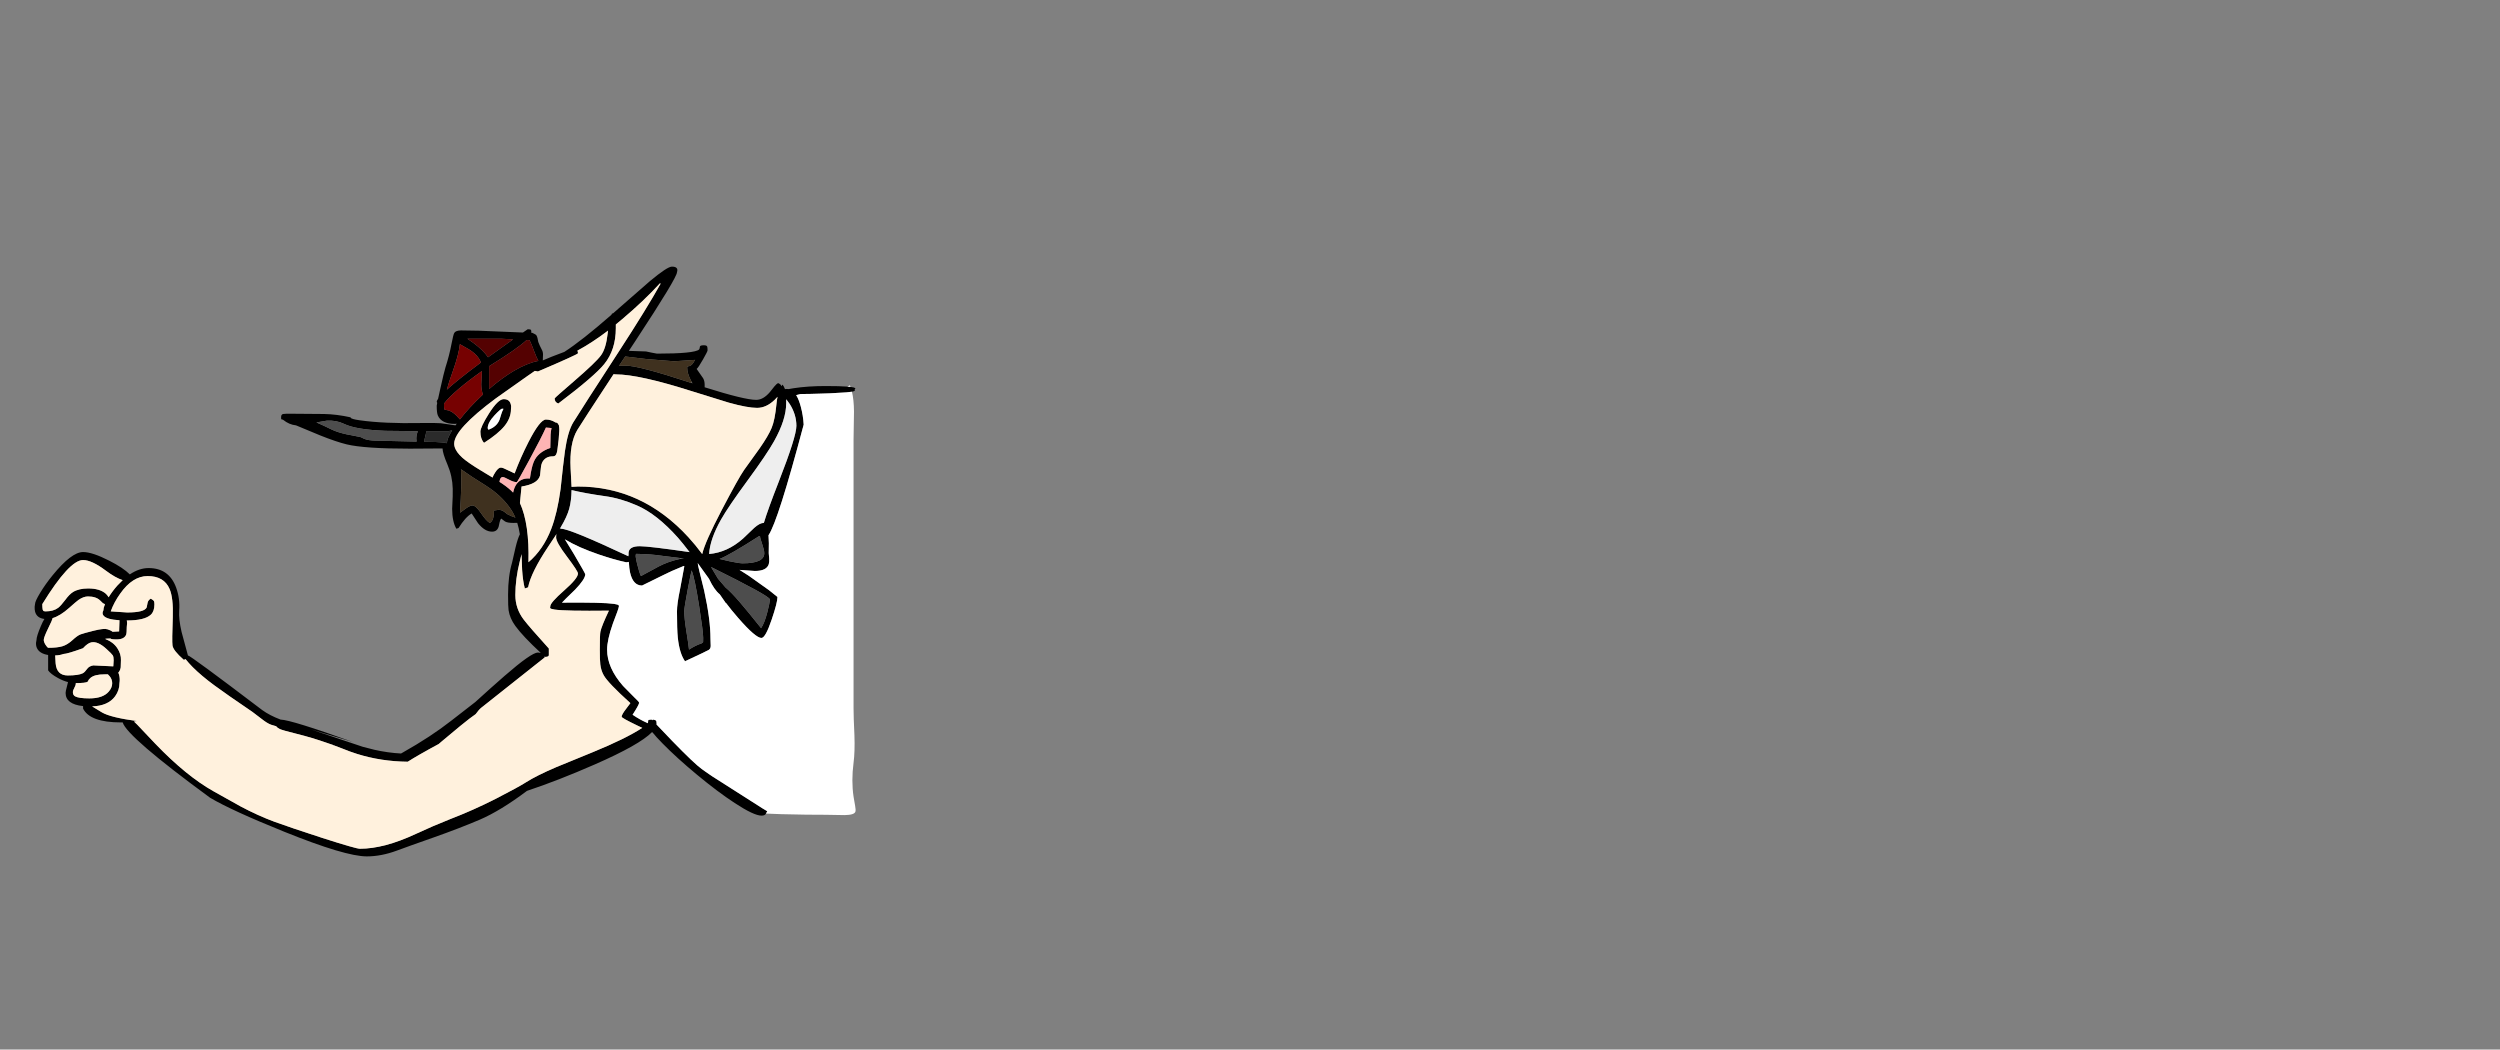 <?xml version="1.0" encoding="UTF-8" standalone="no"?>
<svg xmlns:xlink="http://www.w3.org/1999/xlink" height="720.75px" width="1716.8px" xmlns="http://www.w3.org/2000/svg">
  <rect width="100%" height="100%" fill="#808080" stroke="none"/>
  <g transform="matrix(1, 0, 0, 1, 307.05, 450.35)">
    <use height="405.0" transform="matrix(1.0, 0.0, 0.0, 1.0, -283.25, -267.25)" width="563.75" xlink:href="#sprite0"/>
  </g>
  <defs>
    <g id="sprite0" transform="matrix(1, 0, 0, 1, 0.0, 0.0)">
      <use height="405.0" transform="matrix(1.0, 0.0, 0.0, 1.0, 0.0, 0.0)" width="563.75" xlink:href="#shape0"/>
    </g>
    <g id="shape0" transform="matrix(1, 0, 0, 1, 0.0, 0.0)">
      <path d="M502.2 375.6 L501.8 376.15 Q501.1 377.0 499.1 377.0 493.95 377.0 480.75 368.35 469.1 360.75 454.65 348.75 440.8 337.25 431.25 327.5 426.75 322.95 424.25 319.8 L423.9 319.7 Q415.4 328.4 384.55 341.9 359.45 352.9 338.1 360.0 319.9 373.65 305.75 379.75 291.55 385.8 273.95 392.0 256.3 398.2 248.8 401.0 238.05 405.0 228.1 405.0 213.35 405.0 171.35 388.05 135.4 373.55 120.5 364.75 63.4 322.9 60.45 313.0 L59.25 313.0 Q38.0 313.0 33.25 303.5 L33.25 301.8 Q21.25 300.5 21.25 292.75 21.25 291.55 22.15 288.35 L22.9 285.3 Q19.5 284.45 16.0 282.5 10.9 279.7 9.25 277.25 L9.25 266.7 Q3.2 265.7 1.5 261.8 0.8 260.15 0.95 258.2 L1.25 256.5 Q1.25 253.9 4.3 246.75 5.55 243.75 6.7 241.95 1.5 241.35 0.3 237.0 -0.1 235.45 0.0 233.5 L0.25 231.75 Q0.25 229.85 3.75 224.05 7.35 218.1 12.3 212.0 25.3 196.0 33.25 196.0 39.6 196.0 51.25 201.95 60.8 206.8 65.35 211.35 71.8 207.0 78.25 207.0 92.25 207.0 97.15 220.4 99.9 227.95 99.25 236.25 98.85 242.05 100.9 250.9 L105.25 267.0 Q106.85 267.0 156.25 304.5 161.35 308.2 168.75 311.0 L168.8 311.05 168.85 311.05 Q176.55 311.35 218.5 326.45 L189.9 317.85 225.35 329.75 232.8 331.65 232.9 331.7 Q242.65 333.9 251.6 334.35 L253.0 333.55 Q272.15 322.75 286.05 311.85 L302.6 299.0 Q313.3 289.25 322.7 281.05 341.15 265.0 345.6 265.0 L347.55 265.25 Q335.15 253.75 330.1 246.75 326.3 241.5 325.45 235.95 325.1 233.75 325.1 225.35 325.1 212.55 327.85 203.25 L330.25 192.8 Q331.75 186.65 333.2 183.8 332.5 179.45 331.4 175.95 L328.6 176.0 Q324.6 176.0 322.95 174.95 L320.35 173.0 Q319.7 173.8 319.3 175.5 L318.65 178.5 Q317.6 182.0 314.1 182.0 309.1 182.0 304.45 176.15 L300.1 169.5 Q295.75 172.05 291.1 179.5 L289.6 180.0 Q286.75 175.2 286.7 166.35 287.25 156.5 287.1 152.5 286.9 143.9 283.45 135.85 280.15 128.1 280.1 124.85 L257.6 125.0 Q226.45 125.0 214.25 122.05 206.95 120.25 196.2 115.95 L179.6 109.05 179.45 109.0 Q174.8 108.55 170.7 105.25 L169.5 104.75 Q169.3 105.6 169.25 104.0 L169.25 103.25 Q169.25 101.6 170.55 101.2 L172.5 101.05 172.75 101.0 173.2 101.0 173.7 101.0 173.75 101.0 174.1 101.0 198.75 101.2 Q207.25 101.35 217.05 103.5 L216.95 103.7 Q217.4 104.7 223.1 105.5 240.05 107.9 265.4 107.4 275.2 107.25 278.95 107.55 L289.0 109.0 289.85 107.85 288.6 108.0 Q279.4 108.0 276.9 102.25 276.1 100.5 276.1 95.5 L276.45 93.55 276.1 92.85 Q276.1 92.1 277.05 90.75 L278.55 83.9 Q281.05 72.7 282.1 69.25 284.75 61.05 286.3 52.85 287.5 46.6 288.15 45.55 289.1 43.9 292.7 43.8 L305.1 44.0 335.3 45.25 338.6 43.0 Q340.4 43.0 340.8 43.45 341.1 43.75 341.1 45.5 L341.85 45.5 Q344.25 46.6 344.6 47.25 345.35 48.5 345.85 51.75 346.8 54.3 348.3 57.1 349.1 58.5 349.1 60.35 L348.95 64.35 349.1 64.35 354.95 61.9 363.75 58.55 Q375.6 50.95 396.05 33.1 L396.6 32.0 397.0 32.3 397.1 32.15 422.4 10.05 Q434.45 0.0 437.6 0.0 442.35 0.0 441.1 3.85 441.1 7.6 412.5 51.1 L408.05 57.85 419.85 58.25 423.6 59.05 427.35 59.75 Q453.1 59.75 456.3 56.9 456.65 56.55 456.85 54.9 457.0 54.0 459.6 54.0 461.35 54.0 461.8 54.8 462.1 55.4 462.1 57.5 462.1 58.25 458.95 63.75 455.75 69.4 454.6 70.25 L459.05 76.65 Q460.1 78.45 460.1 81.1 L460.1 82.85 Q487.5 91.5 495.5 91.5 500.35 91.5 504.9 86.15 L508.0 82.25 Q509.55 80.35 510.6 80.0 512.35 80.7 512.85 82.1 L513.6 81.0 Q514.6 82.35 515.25 84.1 L516.6 84.0 517.7 84.1 521.15 83.5 Q530.95 82.0 543.1 82.0 553.0 82.0 558.1 82.4 L560.3 82.6 561.5 82.8 562.45 83.0 562.5 83.0 562.55 83.0 562.6 83.05 562.65 83.05 Q563.75 83.4 563.55 83.85 L563.1 84.35 563.25 85.15 Q563.0 85.55 561.25 85.9 L560.4 86.0 557.35 86.35 546.1 87.0 539.95 87.2 532.85 87.4 529.2 87.45 526.1 87.5 525.85 87.5 522.95 88.25 Q524.8 91.2 526.1 96.1 527.75 102.2 528.1 108.5 510.45 175.0 503.95 184.45 504.35 189.25 504.1 196.75 L504.4 200.2 Q504.6 202.65 504.15 204.25 502.7 209.0 494.6 209.0 L484.05 208.25 Q487.1 210.1 490.4 212.3 L504.3 222.2 510.1 226.85 Q510.1 230.65 506.15 242.3 501.85 255.0 499.1 255.0 495.1 255.0 483.05 241.15 478.3 235.7 474.8 231.0 L474.6 231.0 470.5 225.05 Q466.7 222.05 463.1 214.4 L462.55 213.6 455.85 204.3 455.45 203.7 455.35 203.6 455.35 203.75 Q455.35 205.05 459.75 222.45 464.1 242.25 464.1 255.5 L464.25 260.45 Q464.25 262.15 463.1 263.1 462.6 263.55 446.6 271.0 442.8 265.6 441.65 254.65 441.1 249.25 441.1 236.75 441.1 231.65 443.15 221.85 L446.1 206.0 446.1 205.5 446.0 205.55 445.5 205.65 437.0 209.25 436.9 209.35 435.15 210.15 430.3 212.5 417.1 219.0 Q410.85 219.0 408.85 209.9 408.25 207.0 408.1 203.55 L408.1 202.7 408.0 202.75 407.7 202.85 406.5 203.0 406.25 203.0 406.1 203.0 Q397.8 201.2 387.8 197.8 373.2 192.85 364.1 187.25 L370.1 197.05 Q378.1 210.65 378.1 211.25 378.1 214.55 371.15 221.8 363.5 229.15 362.1 230.75 390.35 230.5 397.9 231.6 400.65 232.0 401.1 232.65 401.4 233.0 401.1 233.75 401.1 234.7 397.1 245.0 393.1 256.4 393.1 263.0 393.1 275.5 404.1 288.0 L411.65 295.65 Q415.1 298.85 415.1 299.5 415.1 300.75 410.6 307.75 415.55 311.05 419.9 313.0 L421.15 313.55 421.35 311.5 421.8 311.25 423.6 311.0 424.15 311.5 424.6 311.0 Q426.4 311.45 426.6 311.65 427.1 312.05 427.1 313.75 L427.05 314.45 437.8 325.7 Q452.95 341.3 458.1 345.0 L458.75 345.45 459.6 346.05 460.4 346.65 460.85 346.95 461.15 347.15 463.65 348.9 464.4 349.4 465.5 350.15 500.1 372.2 500.3 372.3 503.1 374.0 502.2 375.6 M510.15 89.4 L508.15 91.5 Q502.4 97.0 496.1 97.0 489.55 97.0 476.65 93.4 L451.15 85.5 Q415.0 74.0 399.1 74.0 L397.55 73.85 Q375.65 107.2 372.6 112.25 367.15 121.4 368.05 138.75 L368.7 151.25 373.1 151.0 Q417.05 151.0 449.0 185.9 453.85 191.2 458.35 197.3 L458.45 197.3 Q460.25 189.3 471.85 167.1 483.35 145.15 487.1 139.75 L497.85 124.8 Q503.85 116.2 506.1 110.75 508.35 105.35 509.4 94.5 509.65 91.75 510.15 89.4 M516.1 93.85 Q516.1 105.0 507.8 119.85 502.8 128.8 489.6 146.8 476.3 164.9 471.4 173.6 463.8 187.05 463.15 197.35 475.75 196.25 486.45 186.75 L494.2 179.35 Q498.0 176.0 500.6 176.0 L500.75 176.0 Q503.5 166.8 511.1 147.4 523.1 116.65 523.1 109.35 523.1 101.65 518.6 94.45 L516.1 91.05 516.1 93.85 M497.6 185.0 Q477.35 198.0 470.35 200.75 L477.2 202.35 Q483.75 203.75 486.1 203.75 501.05 203.75 501.05 196.8 501.05 194.75 499.6 190.55 498.2 186.65 498.1 185.0 L497.6 185.0 M429.85 11.75 L430.0 11.5 429.35 11.5 Q418.5 23.4 403.45 36.1 L399.1 39.7 399.1 42.25 Q399.1 57.05 391.2 66.85 384.7 75.0 359.6 94.0 357.1 93.15 357.1 90.5 357.1 90.1 370.7 78.4 385.35 65.75 388.85 61.0 392.35 56.3 393.5 45.9 L393.75 43.95 Q382.6 52.4 372.7 57.7 373.1 58.5 373.1 59.5 373.1 60.25 345.6 72.0 L343.5 71.6 Q341.1 73.25 338.0 75.4 L316.65 90.5 Q288.1 111.7 288.1 121.6 288.1 123.45 289.05 125.4 L290.2 127.35 Q291.55 129.25 293.75 131.25 297.7 134.75 306.75 140.2 L314.45 144.85 Q314.9 143.45 316.15 141.5 318.35 138.0 320.1 138.0 321.5 138.0 324.4 139.55 L329.6 142.0 Q333.6 131.3 339.05 120.6 347.0 105.0 351.1 105.0 354.55 105.0 357.65 107.0 359.2 107.0 359.85 108.75 L360.1 109.0 360.0 109.2 Q360.55 111.2 360.1 115.0 360.1 117.5 359.1 124.75 358.75 128.25 357.8 129.45 357.15 130.3 355.6 130.3 351.35 130.3 349.1 133.5 347.85 135.3 347.6 138.4 L347.05 143.45 Q345.5 149.25 334.35 151.0 L333.25 162.35 Q339.8 176.7 339.1 203.0 349.25 194.4 354.75 180.1 358.9 169.3 361.15 152.85 363.05 134.6 364.15 126.7 366.1 113.15 369.85 107.0 376.0 97.0 401.1 58.4 420.15 29.1 429.85 11.75 M453.35 64.05 L439.1 65.0 419.95 63.45 405.55 61.7 401.3 68.1 406.1 68.0 Q414.9 68.0 450.55 79.75 L451.8 80.15 451.3 79.35 450.8 78.45 Q448.1 73.4 448.1 69.35 448.1 68.65 448.5 68.5 L449.55 68.3 Q451.55 67.85 453.35 64.25 L453.6 64.0 453.35 64.05 M339.85 50.5 L337.85 50.4 Q331.4 56.45 312.1 68.35 L312.1 84.05 Q320.8 76.5 329.15 71.55 338.4 66.15 345.9 64.75 344.55 62.25 343.1 58.35 341.0 52.7 339.85 50.5 M327.1 97.85 Q327.1 103.95 322.65 109.45 318.3 114.8 308.6 121.0 306.1 118.3 306.1 113.35 306.1 110.25 311.9 101.0 318.2 91.0 322.1 91.0 325.95 91.0 326.9 94.3 327.4 95.95 327.1 97.85 M354.95 110.85 L351.1 110.5 Q348.15 117.15 339.6 132.95 331.45 148.0 331.1 148.0 328.9 148.0 325.65 146.25 322.4 144.5 321.5 144.5 319.6 144.5 319.2 147.8 L321.2 149.1 Q325.8 152.25 328.55 155.15 L329.2 152.75 Q330.1 150.15 331.6 148.5 334.6 145.1 340.1 145.5 341.15 137.95 342.7 134.15 345.4 127.5 354.1 124.5 L354.3 115.2 Q354.5 112.65 354.95 110.85 M292.8 139.9 Q293.35 149.8 292.1 169.0 L295.65 166.4 Q298.95 164.0 300.6 164.0 302.9 164.0 306.35 169.05 310.25 174.85 312.6 176.0 315.6 174.2 315.35 167.5 L318.6 167.0 Q320.55 167.0 322.35 168.25 L324.6 170.0 Q327.65 171.6 330.15 172.35 L328.35 168.75 Q323.55 160.6 315.05 154.0 311.55 151.3 300.2 144.25 L293.15 139.4 292.75 139.15 292.8 139.9 M407.85 198.05 Q407.7 196.35 408.1 195.25 409.25 192.0 415.6 192.0 421.8 192.0 449.75 196.05 445.0 189.85 441.85 186.25 427.35 169.95 413.6 164.0 402.25 159.05 391.5 157.6 378.3 155.75 368.7 153.45 368.6 160.75 367.1 166.25 365.6 171.7 361.25 179.0 L360.95 179.55 360.5 180.3 361.6 180.0 Q367.4 180.0 407.5 198.8 L407.95 199.0 407.85 198.05 M358.4 183.55 L358.6 183.4 358.55 183.35 358.4 183.55 M48.7 255.8 Q53.95 257.8 56.75 262.0 59.4 266.0 59.25 270.25 L59.1 275.2 Q58.7 277.5 57.45 278.8 L58.0 280.35 Q58.7 283.05 58.25 286.0 58.25 290.85 55.3 295.0 50.45 301.65 39.45 302.0 L46.35 306.2 Q52.25 309.6 70.15 312.05 L68.2 312.4 70.3 314.4 82.95 327.75 Q104.1 349.75 122.75 360.25 L141.55 370.75 Q153.5 377.1 164.75 381.25 176.55 385.55 197.45 392.3 220.65 399.75 223.35 399.75 240.05 399.75 261.9 389.5 273.15 384.25 285.1 379.5 301.1 373.35 316.55 365.5 331.95 357.6 337.6 354.0 344.7 349.5 358.1 343.75 L383.0 333.55 Q405.85 324.2 417.25 316.75 L413.6 315.0 Q403.1 309.95 403.1 309.1 403.1 307.65 405.95 303.95 L409.1 299.75 Q393.6 285.75 390.75 280.55 388.95 277.35 388.45 273.2 388.1 270.45 388.1 263.0 388.1 252.75 388.5 250.75 389.3 246.9 394.35 236.25 364.55 236.6 357.05 235.5 354.3 235.1 353.95 234.4 L354.1 233.25 Q354.1 230.75 363.6 222.4 373.1 214.05 373.1 210.75 373.1 209.15 365.6 199.2 358.1 189.3 358.1 186.0 358.1 184.1 358.4 183.6 L352.65 192.3 Q340.85 210.0 338.85 220.25 L336.6 221.0 Q335.25 215.9 334.75 208.2 L334.35 197.45 333.1 202.55 Q330.1 214.55 330.1 225.5 330.1 234.85 335.85 242.4 339.7 247.45 353.1 262.25 L353.1 266.75 Q353.1 268.0 350.6 268.0 L350.0 267.45 350.1 268.5 306.6 303.0 Q305.1 304.2 302.85 307.3 299.75 309.35 292.2 315.5 L279.6 326.0 277.5 327.8 Q270.35 331.65 264.25 335.15 259.55 337.85 256.2 340.0 237.9 339.8 221.45 334.65 216.5 333.1 210.9 330.8 206.15 328.9 205.5 328.75 205.35 329.35 205.3 328.65 L200.55 327.0 Q190.45 323.45 180.2 320.9 169.9 318.35 168.25 317.5 166.55 316.65 165.8 315.6 L163.75 315.0 Q160.95 314.4 157.25 311.65 L149.5 305.75 Q131.75 293.7 123.4 287.55 114.45 280.95 108.5 275.0 L108.65 275.05 108.55 274.95 108.35 274.85 Q105.65 272.1 103.6 269.5 103.15 269.85 102.4 270.0 95.15 263.65 94.65 260.15 94.25 257.1 94.85 240.75 95.3 227.45 92.65 221.35 88.85 212.5 77.6 212.5 67.25 212.5 58.75 224.55 54.45 230.55 52.25 236.75 L63.5 237.5 Q75.5 237.5 76.95 233.95 L77.55 230.85 Q77.95 229.0 79.75 228.0 81.45 229.05 81.75 229.45 82.25 230.1 82.25 231.85 82.25 236.7 79.8 239.0 75.55 243.0 63.25 243.0 63.7 244.6 63.25 247.5 63.25 251.65 62.8 252.8 61.45 256.0 56.25 256.0 52.4 256.0 52.05 255.35 L48.8 255.5 48.2 255.65 48.7 255.8 M443.2 200.1 L431.0 198.6 Q423.2 197.4 413.1 197.25 L413.1 197.5 Q412.1 197.5 413.7 204.05 415.2 210.2 416.35 212.5 L428.55 205.9 Q435.1 202.45 443.1 200.75 L446.1 200.25 443.35 200.1 443.2 200.1 M470.35 215.55 L474.4 220.3 Q478.15 223.35 484.3 230.5 490.05 237.2 498.85 248.25 501.15 244.95 503.15 237.3 504.85 230.85 504.85 228.5 504.85 226.25 464.45 206.25 L469.3 214.35 470.35 215.55 M451.2 208.75 L451.2 208.7 451.1 208.5 451.1 208.75 Q450.75 209.85 448.5 221.55 446.1 234.15 446.1 236.5 446.1 241.5 447.45 249.85 449.1 260.1 449.35 263.0 453.65 260.15 458.15 258.65 L459.05 257.8 459.1 255.0 Q459.1 250.75 456.3 233.0 453.3 213.9 451.2 208.75 M281.5 98.2 L283.15 98.55 Q287.0 98.95 292.05 104.9 298.35 96.75 307.1 88.55 L307.85 87.85 Q306.75 84.9 306.7 80.75 L307.15 71.7 Q287.5 85.7 281.15 94.0 L281.1 95.5 Q281.1 97.75 281.5 98.2 M301.3 52.4 Q308.25 57.6 311.35 62.25 L328.55 49.95 320.1 49.5 297.15 49.5 301.3 52.4 M286.95 72.4 Q284.45 79.25 283.05 84.5 290.6 77.65 306.45 65.85 304.6 60.65 297.95 56.65 L292.0 53.25 Q291.3 60.35 286.95 72.4 M321.85 97.95 L322.1 97.5 321.1 97.5 Q320.15 97.5 315.95 101.95 311.1 107.1 311.1 111.0 L311.6 112.0 Q317.35 109.95 319.25 105.1 L320.5 101.1 Q321.1 99.15 321.85 97.95 M226.4 118.3 Q229.3 119.4 234.1 119.5 L262.3 120.15 262.1 118.25 Q262.1 115.55 263.15 113.0 L240.85 112.75 Q220.6 111.95 212.5 108.0 206.95 105.35 200.5 105.8 L193.5 107.0 Q198.7 109.25 204.25 112.0 208.2 113.85 214.15 115.15 L223.6 117.0 Q224.2 117.15 226.4 118.3 M283.1 121.25 Q283.1 118.15 286.7 112.45 L284.1 113.0 269.05 113.0 268.05 117.35 267.35 120.25 275.5 120.45 Q282.05 120.7 282.6 121.25 L282.85 120.85 283.05 121.25 283.1 122.05 283.1 121.25 M60.45 215.3 Q55.45 213.7 48.85 208.75 39.2 201.5 33.25 201.5 23.85 201.5 5.25 231.75 5.25 234.0 5.5 235.5 L5.85 236.15 Q6.05 236.75 7.5 236.75 12.85 236.75 16.15 234.3 17.95 232.95 21.0 228.9 23.8 225.05 26.35 223.45 30.35 221.0 36.75 221.0 44.8 221.0 48.9 224.65 49.85 225.5 50.8 227.05 53.3 222.95 56.75 219.05 L60.45 215.3 M48.3 231.8 L46.9 231.15 44.95 229.25 Q42.15 226.5 36.6 226.5 33.55 226.5 30.1 228.9 28.5 230.05 23.8 234.25 17.55 239.85 12.25 241.4 L12.25 241.75 Q12.25 242.3 9.25 248.45 6.25 254.6 6.25 256.35 6.25 257.75 7.5 259.75 8.75 261.75 9.5 261.75 15.55 261.75 19.05 260.7 22.5 259.65 25.95 256.5 29.35 253.35 31.5 252.55 33.65 251.75 40.65 250.0 47.65 248.25 50.05 249.05 52.4 249.8 53.5 250.75 L58.0 250.5 58.25 242.85 Q49.3 242.3 47.25 239.6 46.4 238.5 46.75 237.15 L47.25 235.85 Q47.25 234.25 48.3 231.8 M33.2 262.05 Q22.25 266.0 19.75 266.0 17.3 266.95 14.1 267.0 L14.4 272.4 Q15.1 280.75 22.75 280.75 30.05 280.75 33.05 279.25 34.4 278.55 36.1 276.15 37.45 274.3 40.3 273.85 L54.0 274.5 54.25 270.35 Q54.25 267.95 53.65 266.95 52.9 265.8 49.25 262.5 43.4 257.15 39.0 258.0 36.4 258.5 33.2 262.05 M28.25 286.25 Q28.25 287.5 27.25 289.25 26.25 291.0 26.25 292.25 26.25 294.15 27.7 295.05 30.2 296.5 37.6 296.5 46.95 296.5 50.95 291.75 53.25 289.05 53.25 286.1 53.25 283.5 51.6 281.4 L50.3 280.0 48.0 280.0 Q41.15 279.95 38.25 282.5 37.0 283.55 36.4 285.05 35.1 286.0 28.25 286.0 L28.25 286.25" fill="#000000" fill-rule="evenodd" stroke="none"/>
      <path d="M516.1 93.85 L516.1 91.05 518.6 94.45 Q523.1 101.65 523.1 109.35 523.1 116.65 511.1 147.4 503.5 166.8 500.75 176.0 L500.6 176.0 Q498.0 176.0 494.2 179.35 L486.45 186.75 Q475.75 196.25 463.15 197.35 463.8 187.05 471.4 173.6 476.3 164.9 489.6 146.8 502.8 128.8 507.8 119.85 516.1 105.0 516.1 93.85 M360.95 179.55 L361.25 179.0 Q365.6 171.7 367.1 166.25 368.6 160.75 368.7 153.45 378.3 155.75 391.5 157.6 402.25 159.05 413.6 164.0 427.35 169.95 441.85 186.25 445.0 189.85 449.75 196.05 421.8 192.0 415.6 192.0 409.25 192.0 408.1 195.25 407.7 196.35 407.85 198.05 L407.5 198.8 Q367.4 180.0 361.6 180.0 L360.95 179.55" fill="#eeeeee" fill-rule="evenodd" stroke="none"/>
      <path d="M510.15 89.4 Q509.65 91.75 509.4 94.5 508.35 105.35 506.1 110.75 503.85 116.2 497.85 124.8 L487.1 139.75 Q483.35 145.15 471.85 167.1 460.25 189.3 458.45 197.3 L458.35 197.3 Q453.85 191.2 449.0 185.9 417.05 151.0 373.1 151.0 L368.7 151.25 368.05 138.75 Q367.15 121.4 372.6 112.25 375.65 107.2 397.55 73.85 L399.1 74.0 Q415.0 74.0 451.15 85.5 L476.65 93.4 Q489.55 97.0 496.1 97.0 502.4 97.0 508.15 91.5 L510.15 89.4 M429.35 11.5 L429.85 11.75 Q420.15 29.1 401.1 58.4 376.0 97.0 369.85 107.0 366.1 113.15 364.15 126.7 363.05 134.6 361.15 152.85 358.9 169.3 354.75 180.1 349.25 194.4 339.1 203.0 339.8 176.7 333.25 162.35 L334.35 151.0 Q345.5 149.25 347.05 143.45 L347.6 138.4 Q347.85 135.3 349.1 133.5 351.35 130.3 355.6 130.3 357.15 130.3 357.8 129.45 358.75 128.25 359.1 124.75 360.1 117.5 360.1 115.0 360.55 111.2 360.0 109.2 L360.1 109.0 359.85 108.75 Q359.2 107.0 357.65 107.0 354.55 105.0 351.1 105.0 347.0 105.0 339.05 120.6 333.6 131.3 329.6 142.0 L324.4 139.55 Q321.5 138.0 320.1 138.0 318.35 138.0 316.15 141.5 314.9 143.45 314.45 144.85 L306.75 140.2 Q297.7 134.75 293.75 131.25 291.55 129.25 290.2 127.35 L289.05 125.4 Q288.1 123.45 288.1 121.6 288.1 111.7 316.65 90.5 L338.0 75.4 Q341.1 73.25 343.5 71.6 L345.6 72.0 Q373.1 60.25 373.1 59.5 373.1 58.5 372.7 57.7 382.6 52.4 393.75 43.95 L393.5 45.9 Q392.35 56.3 388.85 61.0 385.35 65.75 370.7 78.4 357.1 90.1 357.1 90.5 357.1 93.15 359.6 94.0 384.7 75.0 391.2 66.85 399.1 57.05 399.1 42.25 L399.1 39.7 403.45 36.1 Q418.5 23.4 429.35 11.5 M327.1 97.85 Q327.4 95.95 326.9 94.3 325.95 91.0 322.1 91.0 318.2 91.0 311.9 101.0 306.1 110.25 306.1 113.35 306.1 118.3 308.6 121.0 318.3 114.8 322.65 109.45 327.1 103.95 327.1 97.85 M350.6 268.0 Q353.1 268.0 353.1 266.75 L353.1 262.25 Q339.7 247.45 335.85 242.4 330.1 234.85 330.1 225.5 330.1 214.55 333.1 202.55 L334.35 197.45 334.75 208.2 Q335.25 215.9 336.6 221.0 L338.85 220.25 Q340.85 210.0 352.65 192.3 L358.4 183.6 Q358.1 184.1 358.1 186.0 358.1 189.3 365.6 199.2 373.1 209.15 373.1 210.75 373.1 214.05 363.6 222.4 354.1 230.75 354.1 233.25 L353.95 234.4 Q354.3 235.1 357.05 235.5 364.55 236.6 394.35 236.25 389.3 246.9 388.5 250.75 388.1 252.75 388.1 263.0 388.1 270.45 388.45 273.2 388.95 277.35 390.75 280.55 393.6 285.75 409.1 299.75 L405.95 303.95 Q403.1 307.65 403.1 309.1 403.1 309.95 413.6 315.0 L417.25 316.75 Q405.85 324.2 383.0 333.55 L358.1 343.75 Q344.7 349.5 337.6 354.0 331.95 357.6 316.55 365.5 301.1 373.35 285.1 379.5 273.15 384.25 261.9 389.5 240.05 399.75 223.35 399.75 220.65 399.75 197.45 392.3 176.55 385.55 164.75 381.25 153.5 377.1 141.55 370.75 L122.75 360.25 Q104.1 349.75 82.95 327.75 L70.3 314.4 68.2 312.4 70.15 312.05 Q52.25 309.6 46.35 306.2 L39.45 302.0 Q50.45 301.65 55.3 295.0 58.25 290.85 58.25 286.0 58.7 283.05 58.0 280.35 L57.45 278.8 Q58.7 277.5 59.1 275.2 L59.25 270.25 Q59.4 266.0 56.75 262.0 53.95 257.8 48.7 255.8 L48.8 255.5 52.05 255.35 Q52.4 256.0 56.25 256.0 61.45 256.0 62.8 252.8 63.25 251.65 63.25 247.5 63.7 244.6 63.25 243.0 75.55 243.0 79.8 239.0 82.25 236.7 82.25 231.85 82.25 230.1 81.75 229.45 81.45 229.05 79.75 228.0 77.95 229.0 77.55 230.85 L76.95 233.95 Q75.5 237.5 63.5 237.5 L52.25 236.75 Q54.45 230.55 58.75 224.55 67.25 212.5 77.6 212.5 88.85 212.5 92.65 221.35 95.3 227.45 94.85 240.75 94.25 257.1 94.65 260.15 95.15 263.65 102.4 270.0 103.15 269.85 103.6 269.5 105.65 272.1 108.35 274.85 L108.55 274.95 108.5 275.0 Q114.45 280.95 123.4 287.55 131.75 293.7 149.5 305.75 L157.25 311.65 Q160.95 314.4 163.75 315.0 L165.8 315.6 Q166.55 316.65 168.25 317.5 169.9 318.35 180.2 320.9 190.45 323.45 200.55 327.0 L205.3 328.65 Q205.35 329.35 205.5 328.75 206.15 328.9 210.9 330.8 216.5 333.1 221.45 334.65 237.9 339.8 256.2 340.0 259.55 337.85 264.25 335.15 270.35 331.65 277.5 327.8 L279.6 326.0 292.2 315.5 Q299.75 309.35 302.85 307.3 305.1 304.2 306.6 303.0 L350.1 268.5 350.6 268.0 M28.25 286.25 L28.25 286.0 Q35.1 286.0 36.4 285.05 37.0 283.55 38.25 282.5 41.15 279.95 48.0 280.0 L50.3 280.0 51.6 281.4 Q53.25 283.5 53.25 286.1 53.25 289.05 50.95 291.75 46.95 296.5 37.6 296.5 30.2 296.5 27.7 295.05 26.25 294.15 26.25 292.25 26.25 291.0 27.25 289.25 28.25 287.5 28.25 286.25 M33.2 262.05 Q36.4 258.5 39.0 258.0 43.4 257.15 49.25 262.5 52.9 265.8 53.65 266.95 54.25 267.95 54.25 270.35 L54.0 274.5 40.3 273.85 Q37.45 274.3 36.1 276.15 34.4 278.55 33.05 279.25 30.05 280.75 22.75 280.75 15.1 280.75 14.4 272.4 L14.1 267.0 Q17.3 266.95 19.75 266.0 22.25 266.0 33.2 262.05 M48.3 231.8 Q47.25 234.25 47.25 235.85 L46.75 237.15 Q46.4 238.5 47.25 239.6 49.3 242.3 58.25 242.85 L58.0 250.5 53.5 250.75 Q52.4 249.8 50.05 249.05 47.65 248.25 40.65 250.0 33.65 251.75 31.5 252.55 29.35 253.35 25.95 256.5 22.5 259.65 19.05 260.7 15.55 261.75 9.5 261.75 8.75 261.75 7.5 259.75 6.25 257.75 6.25 256.35 6.25 254.6 9.25 248.45 12.25 242.3 12.25 241.75 L12.25 241.4 Q17.55 239.85 23.8 234.25 28.5 230.05 30.1 228.9 33.55 226.5 36.6 226.5 42.15 226.5 44.95 229.25 L46.9 231.15 48.3 231.8 M60.45 215.3 L56.75 219.05 Q53.3 222.95 50.8 227.05 49.85 225.5 48.9 224.65 44.8 221.0 36.75 221.0 30.35 221.0 26.35 223.45 23.8 225.05 21.0 228.9 17.95 232.95 16.15 234.3 12.85 236.75 7.5 236.75 6.05 236.75 5.85 236.15 L5.5 235.5 Q5.25 234.0 5.25 231.75 23.85 201.5 33.25 201.5 39.2 201.5 48.85 208.75 55.45 213.7 60.45 215.3" fill="#fff1dd" fill-rule="evenodd" stroke="none"/>
      <path d="M497.6 185.0 L498.1 185.0 Q498.2 186.65 499.6 190.55 501.05 194.75 501.05 196.8 501.05 203.75 486.1 203.75 483.75 203.75 477.2 202.35 L470.35 200.75 Q477.35 198.0 497.6 185.0 M443.1 200.75 Q435.1 202.45 428.55 205.9 L416.35 212.5 Q415.2 210.2 413.7 204.05 412.1 197.5 413.1 197.5 L413.1 197.25 Q423.2 197.4 431.0 198.6 L443.2 200.1 443.1 200.75 M470.35 215.55 L469.3 214.35 464.45 206.25 Q504.85 226.25 504.85 228.5 504.85 230.85 503.15 237.3 501.15 244.95 498.85 248.25 490.05 237.2 484.3 230.5 478.15 223.35 474.4 220.3 L470.35 215.55 M451.1 208.75 L451.2 208.75 Q453.3 213.9 456.3 233.0 459.1 250.75 459.1 255.0 L459.05 257.8 458.15 258.65 Q453.65 260.15 449.35 263.0 449.1 260.1 447.45 249.85 446.1 241.5 446.1 236.5 446.1 234.15 448.5 221.55 450.75 209.85 451.1 208.75 M226.4 118.3 Q224.2 117.15 223.6 117.0 L214.15 115.15 Q208.2 113.85 204.25 112.0 198.7 109.25 193.5 107.0 L200.5 105.8 Q206.95 105.35 212.5 108.0 220.6 111.95 240.85 112.75 L263.15 113.0 Q262.1 115.55 262.1 118.25 L262.3 120.15 234.1 119.5 Q229.3 119.4 226.4 118.3" fill="#4d4d4d" fill-rule="evenodd" stroke="none"/>
      <path d="M450.55 79.75 Q414.9 68.0 406.1 68.0 L401.3 68.1 405.55 61.7 419.95 63.45 439.1 65.0 453.35 64.05 453.35 64.25 Q451.55 67.85 449.55 68.3 L448.5 68.5 Q448.1 68.65 448.1 69.35 448.1 73.4 450.8 78.45 L451.3 79.35 450.55 79.75 M293.15 139.4 L300.2 144.25 Q311.55 151.3 315.05 154.0 323.55 160.6 328.35 168.75 L330.15 172.35 Q327.65 171.6 324.6 170.0 L322.35 168.25 Q320.55 167.0 318.6 167.0 L315.35 167.5 Q315.6 174.2 312.6 176.0 310.25 174.85 306.35 169.05 302.9 164.0 300.6 164.0 298.95 164.0 295.65 166.4 L292.1 169.0 Q293.35 149.8 292.8 139.9 L293.15 139.4" fill="#3f311f" fill-rule="evenodd" stroke="none"/>
      <path d="M339.85 50.5 Q341.0 52.7 343.1 58.35 344.55 62.25 345.9 64.75 338.4 66.15 329.15 71.55 320.8 76.5 312.1 84.05 L312.1 68.35 Q331.4 56.45 337.85 50.4 L339.85 50.5 M301.3 52.4 L297.15 49.5 320.1 49.5 328.55 49.95 311.35 62.25 Q308.25 57.6 301.3 52.4 M283.05 121.25 L283.1 121.25 283.05 121.25" fill="#540101" fill-rule="evenodd" stroke="none"/>
      <path d="M354.95 110.85 Q354.5 112.65 354.3 115.2 L354.1 124.5 Q345.4 127.5 342.7 134.15 341.15 137.95 340.1 145.5 334.6 145.1 331.6 148.5 330.1 150.15 329.2 152.75 L328.55 155.15 Q325.8 152.25 321.2 149.1 L319.2 147.8 Q319.6 144.5 321.5 144.5 322.4 144.5 325.65 146.25 328.9 148.0 331.1 148.0 331.45 148.0 339.6 132.95 348.15 117.15 351.1 110.5 L354.95 110.85" fill="#feb4b4" fill-rule="evenodd" stroke="none"/>
      <path d="M443.1 200.75 L443.2 200.1 443.35 200.1 443.1 200.75 M451.2 208.7 L451.2 208.75 451.1 208.75 451.2 208.7 M283.05 121.25 L282.85 120.85 282.6 121.25 Q282.05 120.7 275.5 120.45 L267.35 120.25 268.05 117.35 269.05 113.0 284.1 113.0 286.7 112.45 Q283.1 118.15 283.1 121.25 L283.05 121.25" fill="#2b2b2b" fill-rule="evenodd" stroke="none"/>
      <path d="M281.5 98.2 Q281.1 97.75 281.1 95.5 L281.15 94.0 Q287.5 85.7 307.15 71.7 L306.7 80.75 Q306.75 84.9 307.85 87.85 L307.1 88.55 Q298.35 96.75 292.05 104.9 287.0 98.95 283.15 98.55 L281.5 98.2 M286.95 72.4 Q291.3 60.35 292.0 53.25 L297.95 56.65 Q304.6 60.65 306.45 65.85 290.6 77.65 283.05 84.5 284.45 79.25 286.95 72.4" fill="#760101" fill-rule="evenodd" stroke="none"/>
      <path d="M558.1 82.4 L559.85 81.5 560.3 82.6 558.1 82.4 M561.25 85.9 Q562.6 91.55 562.65 99.5 L562.35 118.75 562.35 303.25 Q562.35 309.25 562.95 321.75 563.35 333.15 562.35 340.75 560.75 353.1 562.35 363.95 L563.45 370.35 Q563.95 373.1 563.65 374.2 563.05 376.55 556.2 376.65 542.9 376.35 529.85 376.35 509.75 376.05 502.2 375.6 L503.1 374.0 500.3 372.3 500.1 372.2 465.5 350.15 464.4 349.4 463.65 348.9 461.15 347.15 460.85 346.95 460.4 346.65 459.6 346.05 458.75 345.45 458.1 345.0 Q452.95 341.3 437.8 325.7 L427.05 314.45 427.1 313.75 Q427.1 312.05 426.6 311.65 426.4 311.45 424.6 311.0 L424.15 311.5 423.6 311.0 421.8 311.25 421.35 311.5 421.15 313.55 419.9 313.0 Q415.55 311.05 410.6 307.75 415.1 300.75 415.1 299.5 415.1 298.85 411.65 295.65 L404.1 288.0 Q393.1 275.5 393.1 263.0 393.1 256.4 397.1 245.0 401.1 234.7 401.1 233.75 401.4 233.0 401.1 232.65 400.65 232.0 397.9 231.6 390.35 230.5 362.1 230.75 363.5 229.15 371.15 221.8 378.1 214.55 378.1 211.25 378.1 210.65 370.1 197.05 L364.1 187.25 Q373.2 192.85 387.8 197.8 397.8 201.2 406.1 203.0 L406.25 203.0 406.5 203.0 407.7 202.85 408.0 202.75 408.1 203.55 Q408.25 207.0 408.85 209.9 410.85 219.0 417.1 219.0 L430.3 212.5 435.15 210.15 436.9 209.35 437.0 209.25 445.5 205.65 446.0 205.55 446.1 206.0 443.15 221.85 Q441.1 231.65 441.1 236.75 441.1 249.25 441.65 254.65 442.8 265.6 446.6 271.0 462.6 263.55 463.1 263.1 464.25 262.15 464.25 260.45 L464.1 255.5 Q464.1 242.25 459.75 222.45 455.35 205.05 455.35 203.75 L455.45 203.7 455.85 204.3 462.55 213.6 463.1 214.4 Q466.7 222.05 470.5 225.05 L474.6 231.0 474.8 231.0 Q478.3 235.7 483.05 241.15 495.1 255.0 499.1 255.0 501.85 255.0 506.15 242.3 510.1 230.65 510.1 226.85 L504.3 222.2 490.4 212.3 Q487.1 210.1 484.05 208.25 L494.6 209.0 Q502.7 209.0 504.15 204.25 504.6 202.65 504.4 200.2 L504.1 196.75 Q504.35 189.25 503.95 184.45 510.45 175.0 528.1 108.5 527.75 102.2 526.1 96.1 524.8 91.2 522.95 88.25 L525.85 87.5 526.1 87.5 529.2 87.45 532.85 87.4 539.95 87.2 546.1 87.0 557.35 86.35 560.4 86.0 561.25 85.9 M321.1 97.5 L321.85 97.95 Q321.1 99.15 320.5 101.1 L319.25 105.1 Q317.35 109.95 311.6 112.0 L311.1 111.0 Q311.1 107.1 315.95 101.95 320.15 97.5 321.1 97.5" fill="#ffffff" fill-rule="evenodd" stroke="none"/>
    </g>
  </defs>
</svg>
